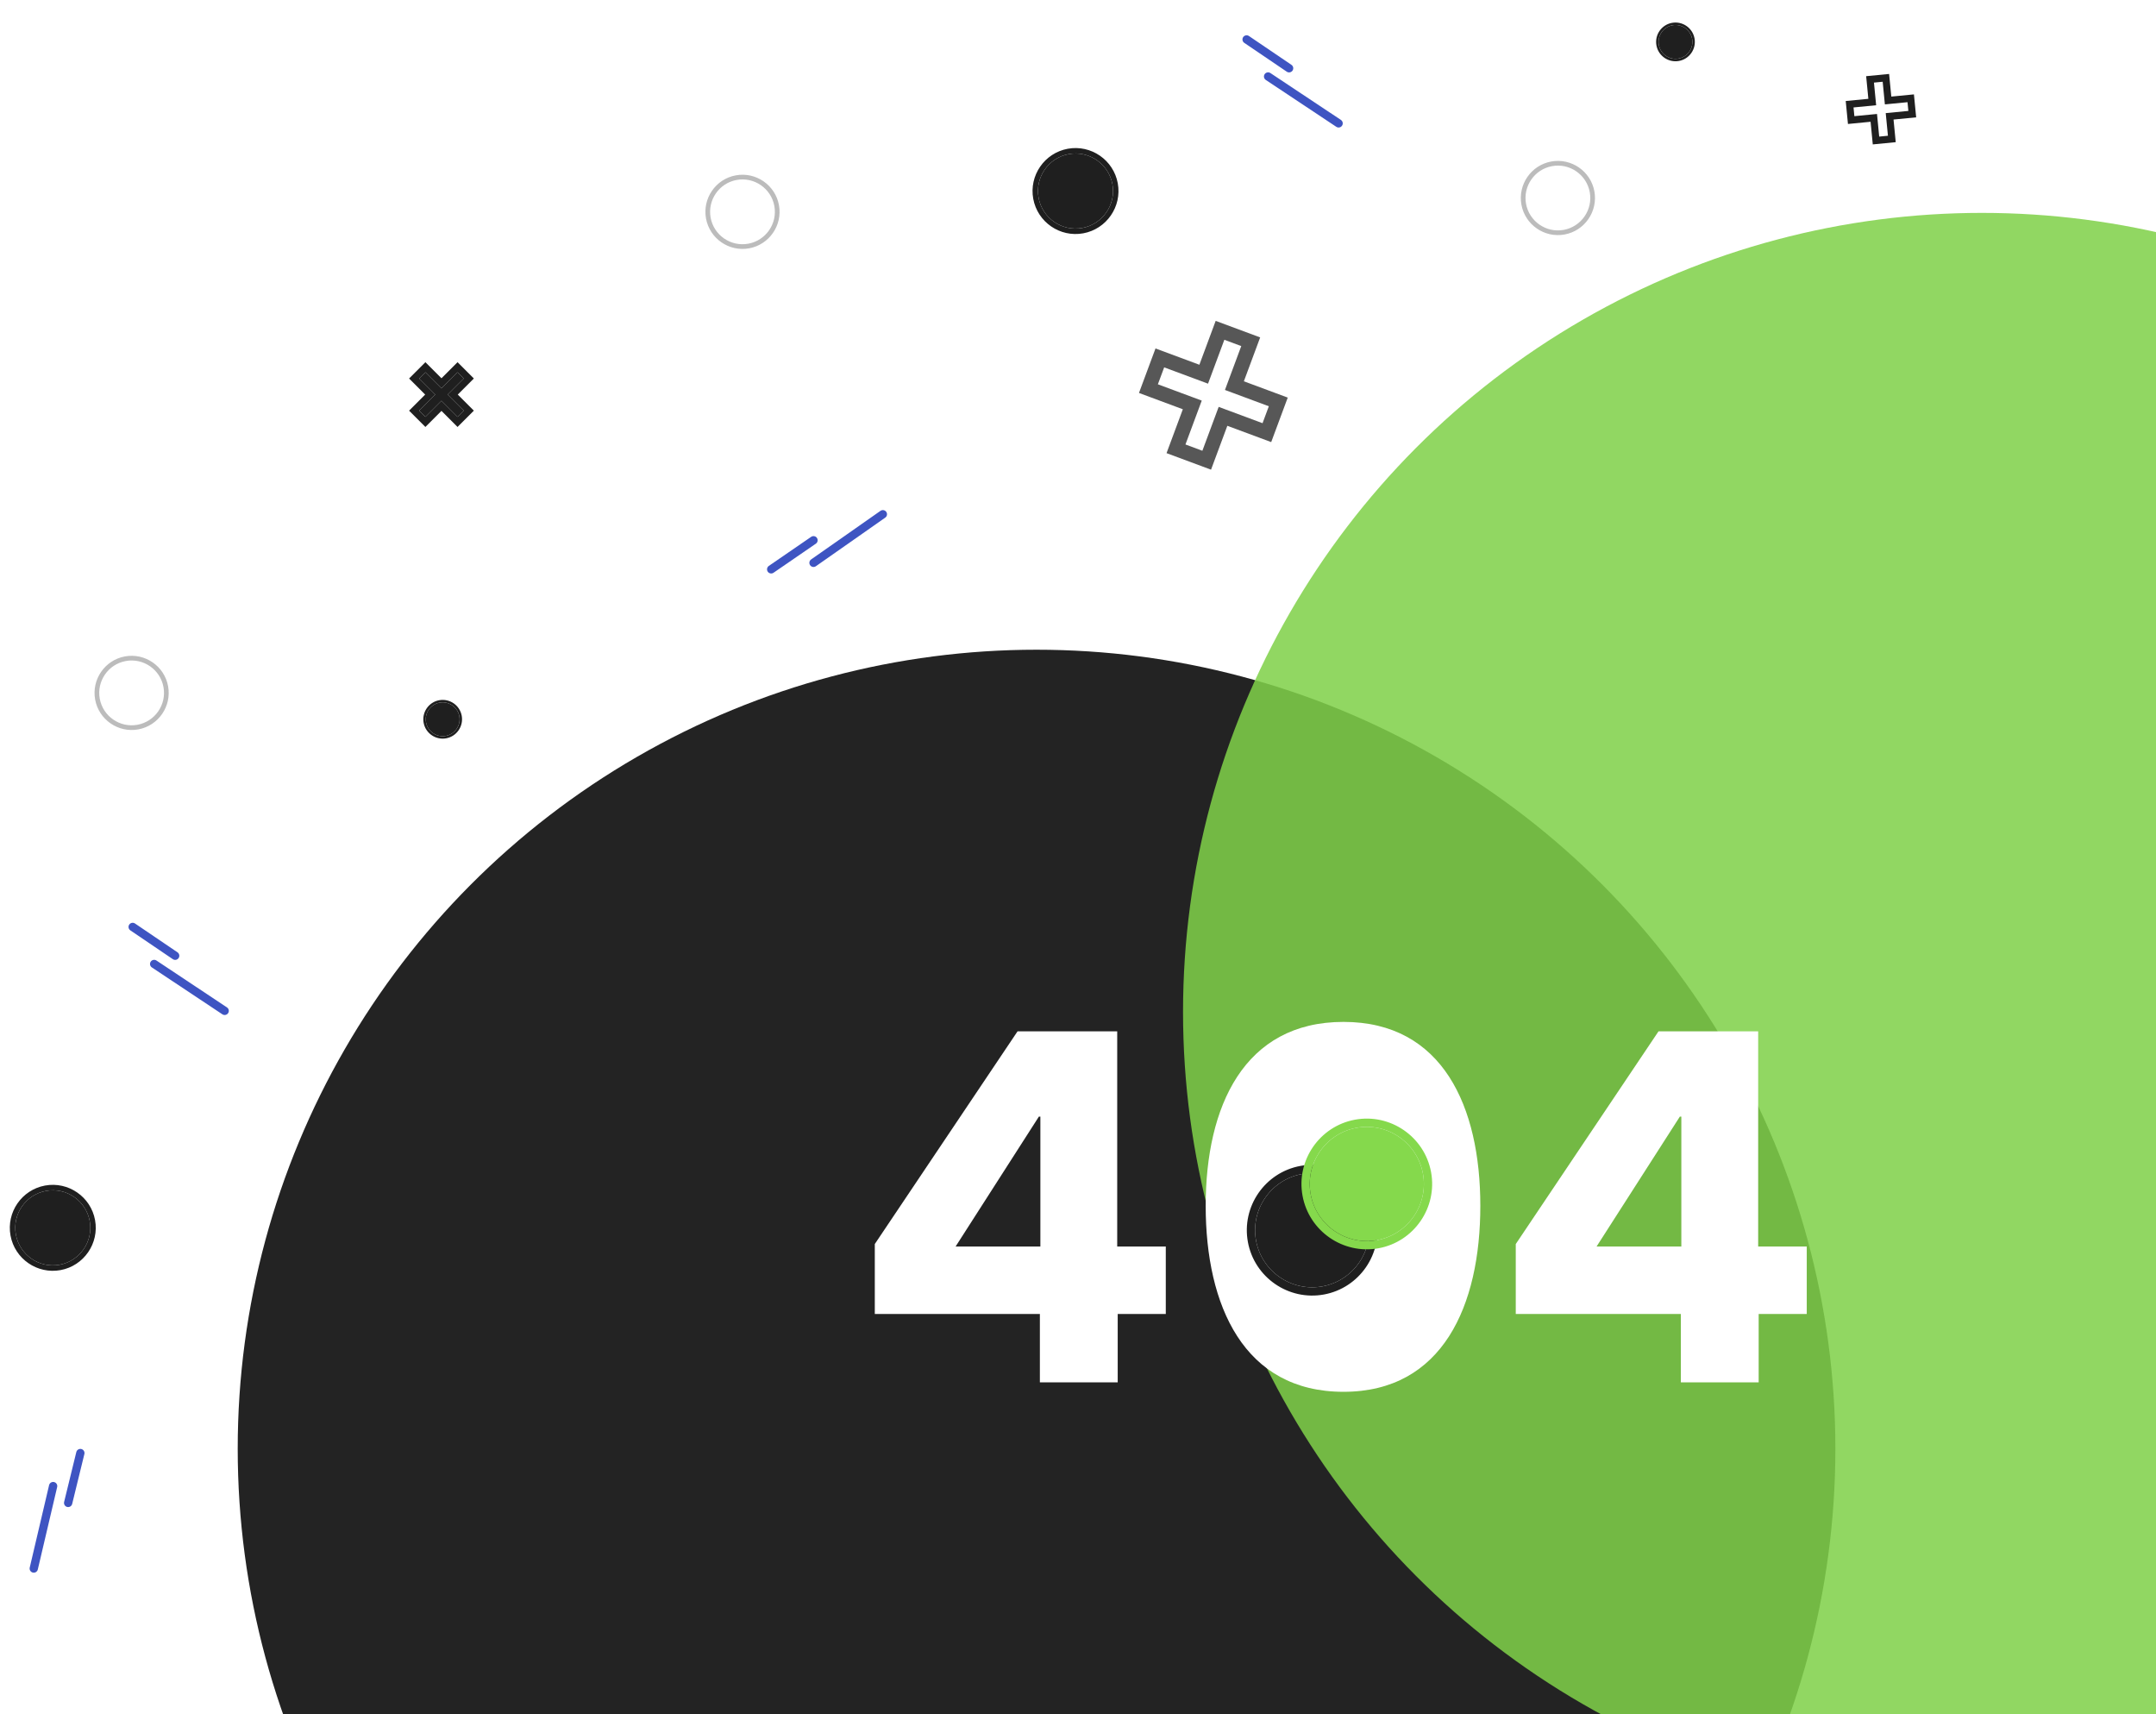 <svg width="100%" height="100%" viewBox="0 0 780 620" fill="none" xmlns="http://www.w3.org/2000/svg">
<path d="M266.198 63.42C273.47 62.087 280.481 66.925 281.815 74.197C283.149 81.468 278.311 88.48 271.039 89.814C263.767 91.147 256.756 86.309 255.422 79.038C254.088 71.766 258.926 64.754 266.198 63.42ZM270.733 88.144C277.089 86.978 281.311 80.859 280.145 74.503C278.979 68.147 272.86 63.925 266.504 65.09C260.148 66.256 255.926 72.375 257.092 78.731C258.257 85.087 264.377 89.31 270.733 88.144Z" fill="#BCBCBC"/>
<path d="M561.198 58.42C568.47 57.087 575.481 61.925 576.815 69.197C578.149 76.468 573.311 83.48 566.039 84.814C558.767 86.147 551.756 81.309 550.422 74.038C549.088 66.766 553.926 59.754 561.198 58.42ZM565.733 83.144C572.089 81.978 576.311 75.859 575.145 69.503C573.979 63.147 567.86 58.925 561.504 60.09C555.148 61.256 550.926 67.375 552.092 73.731C553.257 80.087 559.377 84.31 565.733 83.144Z" fill="#BCBCBC"/>
<path d="M45.198 237.421C52.469 236.087 59.481 240.925 60.815 248.197C62.149 255.468 57.31 262.48 50.039 263.814C42.767 265.147 35.755 260.309 34.422 253.038C33.088 245.766 37.926 238.754 45.198 237.421ZM49.733 262.144C56.089 260.978 60.311 254.859 59.145 248.503C57.98 242.147 51.86 237.924 45.504 239.09C39.148 240.256 34.926 246.375 36.092 252.731C37.257 259.087 43.377 263.31 49.733 262.144Z" fill="#BCBCBC"/>
<g filter="url(#filter0_f_1072_4809)">
<circle cx="375" cy="524" r="289" fill="#010101" fill-opacity="0.86"/>
</g>
<g filter="url(#filter1_f_1072_4809)">
<circle cx="717" cy="366" r="289" fill="#80D14A" fill-opacity="0.86"/>
</g>
<path d="M158.89 253.264C162.687 252.568 166.349 255.094 167.045 258.891C167.742 262.689 165.215 266.35 161.418 267.047C157.621 267.743 153.959 265.217 153.263 261.419C152.566 257.622 155.093 253.96 158.89 253.264ZM161.258 266.175C164.577 265.566 166.782 262.37 166.173 259.051C165.564 255.732 162.369 253.527 159.05 254.136C155.731 254.745 153.526 257.94 154.135 261.259C154.743 264.579 157.939 266.784 161.258 266.175Z" fill="#1F1F1F"/>
<path d="M161.258 266.175C164.577 265.566 166.782 262.37 166.173 259.051C165.564 255.732 162.369 253.527 159.05 254.136C155.731 254.745 153.526 257.94 154.135 261.259C154.743 264.579 157.939 266.784 161.258 266.175Z" fill="#1F1F1F"/>
<path d="M604.89 8.264C608.687 7.568 612.349 10.094 613.045 13.891C613.742 17.689 611.215 21.35 607.418 22.047C603.621 22.743 599.959 20.217 599.263 16.419C598.566 12.622 601.093 8.96 604.89 8.264ZM607.258 21.175C610.577 20.566 612.782 17.37 612.173 14.051C611.564 10.732 608.369 8.527 605.05 9.136C601.731 9.745 599.526 12.94 600.135 16.259C600.743 19.578 603.939 21.784 607.258 21.175Z" fill="#1F1F1F"/>
<path d="M607.258 21.175C610.577 20.566 612.782 17.37 612.173 14.051C611.564 10.732 608.369 8.527 605.05 9.136C601.731 9.745 599.526 12.94 600.135 16.259C600.743 19.578 603.939 21.784 607.258 21.175Z" fill="#1F1F1F"/>
<path d="M386.294 53.805C394.72 52.259 402.845 57.866 404.391 66.292C405.936 74.719 400.33 82.844 391.903 84.389C383.477 85.935 375.352 80.328 373.806 71.902C372.261 63.476 377.867 55.35 386.294 53.805ZM391.549 82.454C398.914 81.103 403.807 74.012 402.456 66.647C401.105 59.282 394.014 54.389 386.649 55.74C379.283 57.091 374.39 64.182 375.741 71.547C377.092 78.912 384.183 83.805 391.549 82.454Z" fill="#1F1F1F"/>
<path d="M391.549 82.454C398.914 81.103 403.807 74.012 402.456 66.647C401.105 59.282 394.014 54.389 386.649 55.74C379.283 57.091 374.39 64.182 375.741 71.547C377.092 78.912 384.183 83.805 391.549 82.454Z" fill="#1F1F1F"/>
<path d="M16.294 428.805C24.72 427.259 32.845 432.866 34.391 441.292C35.936 449.719 30.33 457.844 21.904 459.389C13.477 460.935 5.352 455.328 3.806 446.902C2.261 438.476 7.867 430.35 16.294 428.805ZM21.549 457.454C28.914 456.103 33.807 449.012 32.456 441.647C31.105 434.282 24.014 429.389 16.649 430.74C9.283 432.091 4.39 439.182 5.741 446.547C7.092 453.912 14.183 458.805 21.549 457.454Z" fill="#1F1F1F"/>
<path d="M21.549 457.454C28.914 456.103 33.807 449.012 32.456 441.647C31.105 434.282 24.014 429.389 16.649 430.74C9.283 432.091 4.39 439.182 5.741 446.547C7.092 453.912 14.183 458.805 21.549 457.454Z" fill="#1F1F1F"/>
<path d="M422.032 163.898L427.929 148.027L412.058 142.13L418.04 126.033L433.911 131.929L439.808 116.058L455.905 122.04L450.008 137.911L465.88 143.808L459.898 159.905L444.027 154.009L438.13 169.88L422.032 163.898ZM434.771 144.893L428.874 160.764L434.996 163.038L440.892 147.167L456.764 153.064L459.038 146.942L443.167 141.045L449.064 125.174L442.942 122.9L437.045 138.771L421.174 132.874L418.9 138.996L434.771 144.893Z" fill="#575757"/>
<path d="M279 205.923L294.311 195.408" stroke="#3E54C2" stroke-width="3" stroke-miterlimit="10" stroke-linecap="round"/>
<path d="M294.312 203.571L319.401 186" stroke="#3E54C2" stroke-width="3" stroke-miterlimit="10" stroke-linecap="round"/>
<path d="M450.998 14.265L466.372 24.688" stroke="#3E54C2" stroke-width="3" stroke-miterlimit="10" stroke-linecap="round"/>
<path d="M458.771 27.664L484.281 44.618" stroke="#3E54C2" stroke-width="3" stroke-miterlimit="10" stroke-linecap="round"/>
<path d="M29.069 525.555L24.655 543.597" stroke="#3E54C2" stroke-width="3" stroke-miterlimit="10" stroke-linecap="round"/>
<path d="M19.22 537.509L12.216 567.328" stroke="#3E54C2" stroke-width="3" stroke-miterlimit="10" stroke-linecap="round"/>
<path d="M47.998 335.265L63.372 345.688" stroke="#3E54C2" stroke-width="3" stroke-miterlimit="10" stroke-linecap="round"/>
<path d="M55.771 348.664L81.281 365.618" stroke="#3E54C2" stroke-width="3" stroke-miterlimit="10" stroke-linecap="round"/>
<path d="M148 148.53L153.816 142.715L148 136.899L153.899 131L159.715 136.816L165.53 131L171.429 136.899L165.613 142.715L171.429 148.53L165.53 154.429L159.715 148.613L153.899 154.429L148 148.53ZM157.471 142.715L151.656 148.53L153.899 150.773L159.715 144.958L165.53 150.773L167.773 148.53L161.958 142.715L167.773 136.899L165.53 134.656L159.715 140.471L153.899 134.656L151.656 136.899L157.471 142.715Z" fill="#1F1F1F"/>
<path d="M157.471 142.715L151.656 148.53L153.899 150.773L159.715 144.958L165.53 150.773L167.773 148.53L161.958 142.715L167.773 136.899L165.53 134.656L159.715 140.471L153.899 134.656L151.656 136.899L157.471 142.715Z" fill="#1F1F1F"/>
<path d="M667.748 36.537L675.935 35.741L675.139 27.555L683.442 26.748L684.238 34.934L692.424 34.138L693.231 42.441L685.045 43.237L685.84 51.423L677.537 52.23L676.742 44.044L668.556 44.84L667.748 36.537ZM678.757 38.064L670.571 38.86L670.878 42.017L679.064 41.221L679.86 49.407L683.018 49.1L682.222 40.914L690.408 40.119L690.101 36.961L681.915 37.757L681.119 29.571L677.962 29.878L678.757 38.064Z" fill="#1F1F1F"/>
<path d="M421.761 475.25H404.364V500H376.207V475.25H316.484V449.962L368.136 373.022H404.185V450.859H421.761V475.25ZM376.386 450.859V403.87H375.848L345.718 450.859H376.386Z" fill="white"/>
<path d="M535.554 436.152C535.554 472.201 521.923 503.408 486.054 503.408C450.005 503.408 436.196 472.201 436.196 436.152C436.196 400.283 450.005 369.615 486.054 369.615C521.923 369.615 535.554 400.283 535.554 436.152Z" fill="white"/>
<path d="M653.651 475.25H636.254V500H608.097V475.25H548.374V449.962L600.026 373.022H636.075V450.859H653.651V475.25ZM608.276 450.859V403.87H607.738L577.608 450.859H608.276Z" fill="white"/>
<path d="M470.45 421.707C483.263 419.357 495.618 427.882 497.968 440.695C500.318 453.508 491.793 465.863 478.98 468.213C466.168 470.563 453.813 462.038 451.463 449.225C449.112 436.412 457.638 424.057 470.45 421.707ZM478.441 465.271C489.64 463.217 497.08 452.434 495.026 441.235C492.972 430.036 482.189 422.595 470.99 424.65C459.791 426.704 452.351 437.486 454.405 448.685C456.459 459.885 467.241 467.325 478.441 465.271Z" fill="#1F1F1F"/>
<path d="M478.441 465.271C489.64 463.217 497.08 452.434 495.026 441.235C492.972 430.036 482.189 422.595 470.99 424.65C459.791 426.704 452.351 437.486 454.405 448.685C456.459 459.885 467.241 467.325 478.441 465.271Z" fill="#1F1F1F"/>
<path d="M490.22 404.981C503.033 402.631 515.388 411.156 517.738 423.969C520.088 436.782 511.563 449.137 498.75 451.487C485.937 453.837 473.582 445.312 471.232 432.499C468.882 419.686 477.407 407.331 490.22 404.981ZM498.21 448.544C509.41 446.49 516.85 435.708 514.795 424.508C512.741 413.309 501.959 405.869 490.76 407.923C479.56 409.977 472.12 420.76 474.174 431.959C476.228 443.158 487.011 450.599 498.21 448.544Z" fill="#85D94C"/>
<path d="M498.21 448.544C509.41 446.49 516.85 435.708 514.795 424.508C512.741 413.309 501.959 405.869 490.76 407.923C479.56 409.977 472.12 420.76 474.174 431.959C476.228 443.158 487.011 450.599 498.21 448.544Z" fill="#85D94C"/>
<defs>
<filter id="filter0_f_1072_4809" x="85" y="234" width="580" height="580" filterUnits="userSpaceOnUse" color-interpolation-filters="sRGB">
<feFlood flood-opacity="0" result="BackgroundImageFix"/>
<feBlend mode="normal" in="SourceGraphic" in2="BackgroundImageFix" result="shape"/>
<feGaussianBlur stdDeviation="0.5" result="effect1_foregroundBlur_1072_4809"/>
</filter>
<filter id="filter1_f_1072_4809" x="427" y="76" width="580" height="580" filterUnits="userSpaceOnUse" color-interpolation-filters="sRGB">
<feFlood flood-opacity="0" result="BackgroundImageFix"/>
<feBlend mode="normal" in="SourceGraphic" in2="BackgroundImageFix" result="shape"/>
<feGaussianBlur stdDeviation="0.5" result="effect1_foregroundBlur_1072_4809"/>
</filter>
</defs>
</svg>
